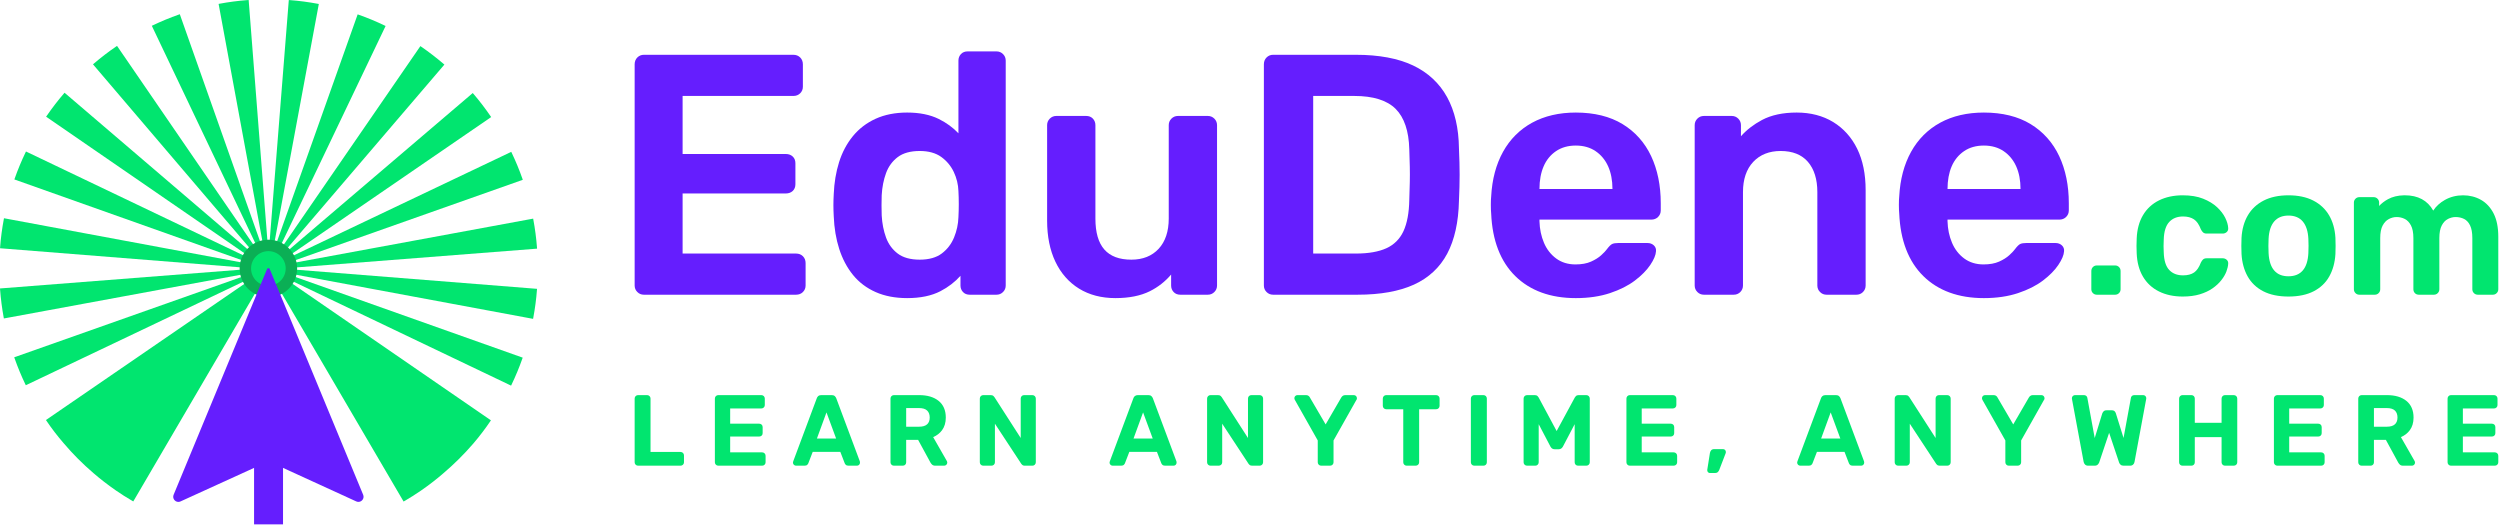 <svg width="599" height="126" viewBox="0 0 599 126" fill="none" xmlns="http://www.w3.org/2000/svg">
<path d="M64.301 64.607H64.108L64.099 64.357V64.003L64.433 64.113L125.238 85.692L125.155 85.927C124.409 88.046 123.537 90.147 122.563 92.172L122.455 92.397L64.301 64.607Z" fill="#01E56F"/>
<path d="M3.442 42.995L3.525 42.759C4.274 40.641 5.146 38.542 6.117 36.523L6.225 36.299L64.413 64.105L64.222 64.566L3.442 42.995Z" fill="#01E56F"/>
<path d="M64.303 64.594L64.369 64.099L128.672 69.205L128.653 69.453C128.487 71.665 128.19 73.919 127.772 76.152L127.726 76.397L64.303 64.594Z" fill="#01E56F"/>
<path d="M0.009 59.482L0.028 59.234C0.194 57.021 0.49 54.767 0.909 52.535L0.955 52.29L64.369 64.093L64.303 64.588L0.009 59.482Z" fill="#01E56F"/>
<path d="M64.311 64.093L127.743 52.384L127.789 52.629C128.197 54.806 128.491 57.06 128.662 59.327L128.681 59.576L64.376 64.588L64.311 64.093Z" fill="#01E56F"/>
<path d="M0.882 76.057C0.478 73.857 0.188 71.604 0.018 69.36L0 69.112L64.295 64.099L64.36 64.594L0.927 76.303L0.882 76.057Z" fill="#01E56F"/>
<path d="M6.075 92.079C5.137 90.139 4.268 88.04 3.491 85.843L3.408 85.607L64.231 64.113L64.422 64.574L6.183 92.304L6.075 92.079Z" fill="#01E56F"/>
<path d="M64.107 64.172L122.498 36.383L122.605 36.609C123.589 38.673 124.456 40.772 125.18 42.845L125.263 43.081L64.107 64.693V64.172Z" fill="#01E56F"/>
<path d="M64.195 64.14L113.274 22.289L113.436 22.479C114.893 24.183 116.274 25.988 117.542 27.843L117.683 28.049L64.499 64.536L64.195 64.14Z" fill="#01E56F"/>
<path d="M64.151 64.189L100.726 11.047L100.932 11.189C102.777 12.465 104.579 13.852 106.286 15.312L106.476 15.474L64.547 64.493L64.151 64.189Z" fill="#01E56F"/>
<path d="M64.105 64.255L85.694 3.442L85.928 3.525C88.082 4.286 90.18 5.158 92.165 6.117L92.389 6.225L64.566 64.446L64.105 64.255Z" fill="#01E56F"/>
<path d="M64.091 64.32L69.197 0.008L69.445 0.027C71.658 0.193 73.912 0.489 76.144 0.908L76.389 0.954L64.586 64.385L64.091 64.32Z" fill="#01E56F"/>
<path d="M52.376 0.937L52.621 0.891C54.811 0.482 57.067 0.188 59.329 0.018L59.577 7.62939e-06L64.589 64.32L64.094 64.384L52.376 0.937Z" fill="#01E56F"/>
<path d="M36.376 6.182L36.602 6.075C38.648 5.099 40.749 4.229 42.846 3.491L43.081 3.408L64.576 64.257L64.114 64.447L36.376 6.182Z" fill="#01E56F"/>
<path d="M22.282 15.415L22.47 15.252C24.158 13.802 25.963 12.416 27.835 11.137L28.041 10.996L64.521 64.181L64.124 64.484L22.282 15.415Z" fill="#01E56F"/>
<path d="M31.718 120.018C30.415 119.267 29.122 118.447 27.763 117.511C25.815 116.153 24.014 114.761 22.41 113.374C19.783 111.122 17.377 108.706 15.258 106.198C13.75 104.453 12.366 102.651 11.147 100.844L11.008 100.639L65.061 63.552L31.933 120.142L31.718 120.018Z" fill="#01E56F"/>
<path d="M63.88 64.117H64.394L64.506 64.161L117.625 100.713L117.486 100.918C116.247 102.753 114.906 104.513 113.386 106.296C111.189 108.843 108.771 111.241 106.196 113.425C104.602 114.812 102.801 116.204 100.845 117.559C99.511 118.474 98.225 119.286 96.914 120.043L96.699 120.167L63.88 64.117Z" fill="#01E56F"/>
<path d="M11.047 27.962L11.19 27.756C12.499 25.862 13.883 24.064 15.304 22.41L15.467 22.221L64.477 64.132L64.173 64.528L11.047 27.962Z" fill="#01E56F"/>
<path d="M64.316 64.367L64.28 64.391L64.304 64.355L64.316 64.367Z" fill="#39FF9D"/>
<path d="M71.192 64.322C71.192 68.125 68.109 71.209 64.305 71.209C60.502 71.209 57.419 68.125 57.419 64.322C57.419 60.519 60.502 57.435 64.305 57.435C68.109 57.435 71.192 60.519 71.192 64.322Z" fill="#0BAF55"/>
<path d="M68.454 64.322C68.454 66.614 66.596 68.471 64.305 68.471C62.013 68.471 60.156 66.614 60.156 64.322C60.156 62.03 62.013 60.173 64.305 60.173C66.596 60.173 68.454 62.03 68.454 64.322Z" fill="#01E56F"/>
<path d="M60.874 105.499H67.813V125.637H60.874V105.499Z" fill="#651EFE"/>
<path d="M42.734 120.257C42.325 120.257 41.942 120.05 41.709 119.701C41.479 119.357 41.439 118.937 41.599 118.549L63.991 64.453C64.044 64.325 64.168 64.243 64.306 64.243C64.444 64.243 64.568 64.325 64.621 64.453L87.011 118.544C87.172 118.933 87.131 119.353 86.901 119.697C86.668 120.045 86.285 120.253 85.876 120.253C85.699 120.253 85.525 120.214 85.358 120.138L64.351 110.52L43.25 120.143C43.084 120.219 42.91 120.257 42.734 120.257Z" fill="#651EFE"/>
<path d="M154.266 70.613C153.657 70.613 153.132 70.396 152.705 69.969C152.279 69.544 152.062 69.019 152.062 68.41V15.414C152.062 14.751 152.278 14.198 152.705 13.772C153.134 13.344 153.659 13.128 154.266 13.128H190.084C190.745 13.128 191.297 13.344 191.726 13.771C192.153 14.2 192.37 14.752 192.37 15.414V20.786C192.37 21.394 192.154 21.919 191.727 22.347C191.299 22.775 190.746 22.991 190.084 22.991H163.552V36.899H188.294C188.953 36.899 189.503 37.1 189.929 37.496C190.36 37.896 190.579 38.437 190.579 39.104V44.15C190.579 44.817 190.36 45.357 189.929 45.758C189.504 46.153 188.954 46.353 188.294 46.353H163.552V60.752H190.735C191.398 60.752 191.951 60.967 192.377 61.393C192.805 61.823 193.021 62.376 193.021 63.036V68.41C193.021 69.018 192.805 69.543 192.378 69.969C191.951 70.396 191.398 70.613 190.735 70.613H154.266Z" fill="#651EFE"/>
<path d="M220.367 36.177C218.154 36.177 216.383 36.667 215.104 37.634C213.819 38.604 212.875 39.894 212.298 41.468C211.712 43.066 211.361 44.849 211.255 46.767C211.201 48.378 211.201 50.016 211.256 51.63C211.361 53.542 211.712 55.326 212.298 56.926C212.876 58.502 213.82 59.792 215.104 60.76C216.382 61.726 218.152 62.215 220.367 62.215C222.582 62.215 224.366 61.712 225.67 60.72C226.984 59.722 227.97 58.429 228.602 56.877C229.239 55.311 229.589 53.683 229.641 52.039C229.696 51.046 229.723 49.996 229.723 48.912C229.723 47.826 229.696 46.776 229.642 45.791C229.589 44.201 229.214 42.66 228.526 41.204C227.841 39.756 226.826 38.542 225.513 37.595C224.204 36.655 222.473 36.177 220.367 36.177ZM217.355 71.427C214.512 71.427 211.972 70.941 209.805 69.981C207.633 69.019 205.808 67.639 204.38 65.879C202.957 64.129 201.847 62.035 201.081 59.654C200.317 57.284 199.874 54.646 199.765 51.812C199.712 50.851 199.684 49.956 199.684 49.156C199.684 48.357 199.712 47.462 199.766 46.497C199.874 43.782 200.303 41.213 201.038 38.865C201.778 36.51 202.889 34.414 204.34 32.636C205.796 30.85 207.634 29.443 209.803 28.455C211.97 27.468 214.512 26.967 217.355 26.967C220.31 26.967 222.853 27.482 224.914 28.498C226.758 29.41 228.346 30.566 229.641 31.94V14.518C229.641 13.914 229.842 13.391 230.237 12.964C230.638 12.532 231.18 12.315 231.846 12.315H238.765C239.372 12.315 239.897 12.531 240.325 12.956C240.753 13.387 240.969 13.912 240.969 14.518V68.409C240.969 69.018 240.752 69.542 240.326 69.969C239.898 70.396 239.373 70.613 238.765 70.613H232.334C231.667 70.613 231.126 70.394 230.726 69.962C230.33 69.538 230.13 69.016 230.13 68.409V66.079C228.828 67.549 227.216 68.788 225.326 69.769C223.209 70.869 220.527 71.427 217.355 71.427Z" fill="#651EFE"/>
<path d="M267.257 71.427C263.915 71.427 260.981 70.661 258.537 69.151C256.091 67.639 254.183 65.467 252.866 62.695C251.553 59.934 250.888 56.625 250.888 52.86V29.985C250.888 29.377 251.104 28.852 251.531 28.425C251.958 27.998 252.483 27.781 253.092 27.781H260.256C260.921 27.781 261.462 28 261.864 28.431C262.259 28.859 262.46 29.381 262.46 29.985V52.372C262.46 58.995 265.28 62.215 271.083 62.215C273.818 62.215 276.016 61.339 277.615 59.61C279.218 57.875 280.031 55.44 280.031 52.372V29.985C280.031 29.376 280.248 28.852 280.674 28.425C281.101 27.998 281.626 27.781 282.236 27.781H289.399C290.007 27.781 290.532 27.998 290.959 28.425C291.386 28.853 291.603 29.377 291.603 29.985V68.409C291.603 69.018 291.386 69.542 290.959 69.969C290.532 70.396 290.007 70.613 289.399 70.613H282.805C282.139 70.613 281.598 70.394 281.197 69.962C280.802 69.539 280.601 69.016 280.601 68.409V65.78C279.199 67.441 277.489 68.781 275.509 69.771C273.312 70.869 270.535 71.427 267.257 71.427Z" fill="#651EFE"/>
<path d="M324.892 60.751C327.88 60.751 330.337 60.32 332.197 59.47C334.03 58.632 335.399 57.262 336.266 55.399C337.141 53.517 337.613 50.99 337.666 47.889C337.72 46.259 337.761 44.835 337.788 43.615C337.815 42.403 337.815 41.174 337.788 39.962C337.761 38.742 337.72 37.347 337.666 35.773C337.559 31.407 336.461 28.15 334.403 26.091C332.344 24.034 329.007 22.99 324.485 22.99H314.641V60.751H324.892ZM305.029 70.612C304.419 70.612 303.894 70.396 303.468 69.969C303.041 69.543 302.825 69.019 302.825 68.409V15.414C302.825 14.751 303.041 14.198 303.468 13.771C303.896 13.344 304.42 13.127 305.029 13.127H324.892C330.381 13.127 334.977 13.984 338.552 15.675C342.138 17.374 344.887 19.929 346.724 23.271C348.554 26.603 349.509 30.723 349.564 35.518C349.671 37.905 349.726 40.046 349.726 41.871C349.726 43.697 349.671 45.81 349.564 48.15C349.454 53.208 348.513 57.45 346.766 60.751C345.011 64.069 342.329 66.571 338.793 68.188C335.278 69.797 330.737 70.612 325.298 70.612H305.029Z" fill="#651EFE"/>
<path d="M386.347 45.283C386.346 43.22 385.997 41.394 385.311 39.857C384.625 38.332 383.614 37.107 382.305 36.217C380.993 35.326 379.397 34.875 377.561 34.875C375.724 34.875 374.127 35.326 372.817 36.217C371.506 37.108 370.51 38.331 369.854 39.854C369.193 41.387 368.858 43.214 368.857 45.283H386.347ZM377.561 71.428C371.496 71.428 366.618 69.65 363.058 66.145C359.5 62.642 357.558 57.601 357.285 51.162C357.232 50.628 357.204 49.94 357.204 49.075C357.204 48.211 357.232 47.55 357.287 47.052C357.502 42.98 358.457 39.384 360.124 36.377C361.795 33.364 364.144 31.016 367.103 29.399C370.058 27.785 373.576 26.968 377.561 26.968C381.984 26.968 385.752 27.897 388.762 29.731C391.779 31.569 394.083 34.153 395.615 37.409C397.143 40.658 397.918 44.46 397.918 48.709V50.418C397.918 51.024 397.702 51.549 397.278 51.978C396.849 52.407 396.295 52.623 395.632 52.623H368.857V53.024C368.91 54.879 369.272 56.615 369.936 58.176C370.594 59.729 371.58 60.995 372.866 61.939C374.143 62.879 375.695 63.356 377.479 63.356C378.959 63.356 380.212 63.13 381.202 62.685C382.202 62.24 383.03 61.721 383.661 61.143C384.291 60.566 384.744 60.086 385.009 59.716C385.532 59.019 385.95 58.608 386.292 58.454C386.627 58.301 387.1 58.227 387.737 58.227H394.737C395.341 58.227 395.851 58.414 396.25 58.782C396.661 59.163 396.837 59.644 396.777 60.214C396.721 61.121 396.269 62.2 395.393 63.501C394.538 64.769 393.301 66.021 391.715 67.224C390.121 68.431 388.112 69.444 385.741 70.233C383.362 71.025 380.61 71.428 377.561 71.428Z" fill="#651EFE"/>
<path d="M437.639 70.613C437.029 70.613 436.504 70.396 436.079 69.969C435.653 69.546 435.436 69.021 435.436 68.41V46.022C435.436 42.951 434.676 40.514 433.176 38.778C431.687 37.052 429.491 36.177 426.649 36.177C423.91 36.177 421.699 37.055 420.076 38.785C418.445 40.52 417.618 42.954 417.618 46.022V68.41C417.618 69.019 417.402 69.544 416.975 69.969C416.548 70.396 416.023 70.613 415.415 70.613H408.252C407.643 70.613 407.118 70.396 406.691 69.969C406.264 69.545 406.047 69.02 406.047 68.41V29.985C406.047 29.376 406.264 28.851 406.691 28.425C407.118 27.998 407.643 27.782 408.252 27.782H414.926C415.535 27.782 416.061 27.998 416.488 28.425C416.914 28.855 417.131 29.38 417.131 29.985V32.643C418.486 31.117 420.18 29.808 422.177 28.747C424.402 27.566 427.194 26.967 430.476 26.967C433.817 26.967 436.763 27.733 439.235 29.243C441.706 30.755 443.642 32.912 444.987 35.655C446.327 38.393 447.007 41.716 447.007 45.533V68.41C447.007 69.017 446.79 69.543 446.364 69.969C445.937 70.396 445.411 70.613 444.802 70.613H437.639Z" fill="#651EFE"/>
<path d="M484.117 45.283C484.116 43.217 483.767 41.391 483.079 39.857C482.396 38.333 481.386 37.108 480.074 36.217C478.764 35.326 477.169 34.875 475.332 34.875C473.492 34.875 471.895 35.326 470.588 36.217C469.278 37.106 468.28 38.33 467.623 39.854C466.963 41.384 466.628 43.21 466.627 45.283H484.117ZM475.332 71.428C469.267 71.428 464.388 69.65 460.827 66.145C457.27 62.643 455.329 57.602 455.055 51.162C455.001 50.622 454.972 49.915 454.972 49.075C454.972 48.235 455.001 47.554 455.057 47.052C455.271 42.98 456.226 39.383 457.894 36.377C459.565 33.364 461.913 31.016 464.872 29.399C467.829 27.785 471.348 26.968 475.332 26.968C479.754 26.968 483.521 27.897 486.531 29.731C489.547 31.569 491.852 34.152 493.385 37.409C494.913 40.66 495.688 44.462 495.688 48.709V50.418C495.688 51.026 495.471 51.551 495.045 51.979C494.618 52.407 494.065 52.623 493.402 52.623H466.627V53.024C466.679 54.874 467.041 56.61 467.706 58.176C468.363 59.729 469.348 60.995 470.635 61.939C471.914 62.879 473.467 63.356 475.249 63.356C476.727 63.356 477.98 63.13 478.973 62.685C479.972 62.24 480.8 61.721 481.43 61.143C482.066 60.56 482.52 60.08 482.778 59.717C483.302 59.02 483.721 58.608 484.06 58.454C484.395 58.302 484.869 58.227 485.508 58.227H492.507C493.111 58.227 493.62 58.414 494.019 58.782C494.431 59.163 494.608 59.644 494.548 60.214C494.49 61.124 494.037 62.203 493.162 63.501C492.311 64.765 491.074 66.018 489.484 67.224C487.89 68.432 485.881 69.445 483.51 70.233C481.13 71.025 478.379 71.428 475.332 71.428Z" fill="#651EFE"/>
<path d="M502.388 70.613C502.028 70.613 501.717 70.485 501.464 70.232C501.211 69.98 501.082 69.669 501.082 69.306V64.951C501.082 64.559 501.211 64.234 501.465 63.982C501.717 63.73 502.028 63.602 502.388 63.602H506.788C507.149 63.602 507.459 63.73 507.712 63.983C507.965 64.235 508.094 64.561 508.094 64.951V69.306C508.094 69.668 507.965 69.979 507.712 70.232C507.459 70.485 507.149 70.613 506.788 70.613H502.388Z" fill="#01E56F"/>
<path d="M522.979 71.052C520.837 71.052 518.927 70.644 517.302 69.837C515.667 69.03 514.375 67.835 513.459 66.287C512.546 64.748 512.039 62.866 511.951 60.694C511.92 60.256 511.906 59.671 511.906 58.946C511.906 58.22 511.92 57.622 511.952 57.148C512.04 54.981 512.546 53.098 513.459 51.559C514.375 50.011 515.668 48.817 517.302 48.009C518.929 47.203 520.839 46.795 522.979 46.795C524.879 46.795 526.525 47.068 527.868 47.606C529.212 48.143 530.333 48.826 531.201 49.635C532.066 50.442 532.728 51.302 533.168 52.192C533.607 53.086 533.844 53.911 533.876 54.645C533.91 55.042 533.785 55.371 533.504 55.615C533.238 55.845 532.923 55.962 532.57 55.962H528.699C528.34 55.962 528.053 55.865 527.847 55.676C527.664 55.51 527.494 55.27 527.33 54.946C526.9 53.801 526.347 53.005 525.677 52.553C525.002 52.1 524.125 51.87 523.067 51.87C521.66 51.87 520.575 52.298 519.751 53.177C518.933 54.051 518.49 55.468 518.434 57.391C518.375 58.497 518.375 59.524 518.433 60.448C518.49 62.409 518.932 63.833 519.75 64.69C520.573 65.555 521.659 65.976 523.067 65.976C524.154 65.976 525.039 65.746 525.697 65.295C526.355 64.842 526.901 64.045 527.319 62.927C527.495 62.576 527.665 62.336 527.848 62.17C528.056 61.981 528.342 61.885 528.699 61.885H532.57C532.92 61.885 533.235 62.001 533.503 62.231C533.786 62.477 533.91 62.807 533.875 63.212C533.845 63.752 533.699 64.377 533.442 65.062C533.185 65.74 532.773 66.443 532.216 67.151C531.66 67.859 530.953 68.512 530.117 69.093C529.277 69.679 528.253 70.156 527.077 70.514C525.899 70.871 524.52 71.052 522.979 71.052Z" fill="#01E56F"/>
<path d="M548.319 51.651C546.848 51.651 545.698 52.125 544.902 53.058C544.091 54.008 543.638 55.408 543.553 57.219C543.524 57.661 543.508 58.227 543.508 58.924C543.508 59.622 543.524 60.188 543.552 60.623C543.638 62.469 544.091 63.876 544.901 64.81C545.708 65.743 546.826 66.196 548.319 66.196C549.79 66.196 550.94 65.73 551.738 64.81C552.548 63.873 553.001 62.465 553.084 60.629C553.112 60.189 553.127 59.622 553.127 58.924C553.127 58.227 553.112 57.66 553.085 57.224C553 55.411 552.547 54.011 551.736 53.058C550.938 52.125 549.788 51.651 548.319 51.651ZM548.319 71.052C545.946 71.052 543.917 70.629 542.287 69.794C540.651 68.954 539.388 67.75 538.531 66.216C537.679 64.693 537.188 62.896 537.07 60.874C537.041 60.342 537.025 59.693 537.025 58.924C537.025 58.155 537.041 57.506 537.07 56.974C537.188 54.921 537.695 53.115 538.578 51.606C539.463 50.089 540.74 48.895 542.375 48.056C544.002 47.219 546.002 46.795 548.319 46.795C550.634 46.795 552.633 47.219 554.261 48.056C555.894 48.894 557.172 50.088 558.059 51.606C558.941 53.115 559.448 54.921 559.567 56.973C559.595 57.507 559.61 58.155 559.61 58.924C559.61 59.693 559.595 60.342 559.567 60.873C559.448 62.896 558.956 64.694 558.104 66.216C557.25 67.749 555.987 68.952 554.35 69.794C552.719 70.629 550.69 71.052 548.319 71.052Z" fill="#01E56F"/>
<path d="M593.677 70.613C593.315 70.613 593.003 70.485 592.752 70.232C592.499 69.979 592.371 69.668 592.371 69.306V57.032C592.371 55.759 592.188 54.738 591.824 53.996C591.47 53.274 590.99 52.757 590.398 52.461C589.789 52.157 589.101 52.003 588.353 52.003C587.75 52.003 587.137 52.157 586.53 52.461C585.936 52.757 585.439 53.276 585.054 54.003C584.664 54.741 584.467 55.76 584.467 57.032V69.306C584.467 69.668 584.339 69.979 584.086 70.232C583.833 70.485 583.523 70.613 583.162 70.613H579.554C579.162 70.613 578.842 70.483 578.601 70.226C578.365 69.971 578.247 69.663 578.247 69.306V57.032C578.247 55.759 578.05 54.74 577.662 54.003C577.278 53.277 576.781 52.758 576.187 52.461C575.579 52.157 574.921 52.003 574.231 52.003C573.6 52.003 572.973 52.164 572.367 52.48C571.771 52.791 571.273 53.312 570.887 54.028C570.499 54.749 570.302 55.76 570.302 57.032V69.306C570.302 69.668 570.173 69.979 569.92 70.232C569.667 70.485 569.357 70.613 568.996 70.613H565.3C564.94 70.613 564.629 70.485 564.376 70.232C564.122 69.981 563.993 69.669 563.993 69.306V48.541C563.993 48.179 564.122 47.868 564.377 47.616C564.628 47.364 564.94 47.237 565.3 47.237H568.732C569.092 47.237 569.404 47.364 569.656 47.617C569.908 47.87 570.037 48.181 570.037 48.541V49.349C570.612 48.729 571.321 48.185 572.153 47.728C573.224 47.14 574.514 46.826 575.987 46.795L576.202 46.793C579.355 46.793 581.64 48.026 583.002 50.457C583.684 49.422 584.619 48.565 585.789 47.906C587.098 47.169 588.568 46.795 590.157 46.795C591.718 46.795 593.158 47.161 594.438 47.883C595.72 48.608 596.744 49.716 597.484 51.177C598.218 52.632 598.59 54.483 598.59 56.68V69.306C598.59 69.668 598.461 69.979 598.208 70.232C597.955 70.485 597.645 70.613 597.284 70.613H593.677Z" fill="#01E56F"/>
<path d="M152.874 111.579C152.653 111.579 152.454 111.497 152.298 111.342C152.144 111.186 152.062 110.988 152.062 110.767V95.484C152.062 95.263 152.144 95.062 152.298 94.907C152.456 94.751 152.655 94.669 152.874 94.669H155.055C155.273 94.669 155.472 94.751 155.628 94.906C155.785 95.062 155.867 95.263 155.867 95.484V108.289H163.048C163.288 108.289 163.49 108.369 163.647 108.528C163.804 108.685 163.884 108.887 163.884 109.127V110.767C163.884 110.987 163.802 111.186 163.646 111.342C163.489 111.499 163.287 111.579 163.048 111.579H152.874Z" fill="#01E56F"/>
<path d="M172.096 111.579C171.875 111.579 171.676 111.497 171.52 111.342C171.366 111.186 171.284 110.988 171.284 110.767V95.507C171.284 95.266 171.363 95.064 171.52 94.907C171.678 94.751 171.877 94.669 172.096 94.669H182.41C182.645 94.669 182.851 94.751 183.008 94.906C183.166 95.064 183.246 95.267 183.246 95.507V97.055C183.246 97.275 183.164 97.475 183.009 97.629C182.854 97.784 182.647 97.867 182.41 97.867H174.948V101.515H181.894C182.13 101.515 182.329 101.589 182.486 101.734C182.646 101.881 182.731 102.086 182.731 102.327V103.78C182.731 104.022 182.646 104.228 182.485 104.376C182.329 104.52 182.13 104.595 181.894 104.595H174.948V108.384H182.597C182.838 108.384 183.039 108.464 183.197 108.621C183.352 108.776 183.434 108.983 183.434 109.22V110.767C183.434 110.988 183.352 111.186 183.197 111.342C183.039 111.499 182.838 111.579 182.597 111.579H172.096Z" fill="#01E56F"/>
<path d="M200.337 105.079L198.024 98.81L195.732 105.079H200.337ZM203.297 111.58C203.009 111.58 202.788 111.504 202.639 111.353C202.51 111.225 202.425 111.097 202.38 110.963L201.345 108.274H194.725L193.685 110.974C193.646 111.095 193.561 111.223 193.43 111.354C193.281 111.504 193.06 111.58 192.772 111.58H190.733C190.542 111.58 190.37 111.511 190.222 111.373C190.071 111.234 189.991 111.049 189.991 110.838C189.991 110.741 190.013 110.639 190.056 110.533L195.702 95.42C195.756 95.236 195.872 95.059 196.04 94.909C196.224 94.75 196.464 94.67 196.757 94.67H199.313C199.608 94.67 199.846 94.751 200.021 94.911C200.174 95.057 200.29 95.225 200.365 95.416L206.017 110.539C206.046 110.674 206.056 110.762 206.056 110.838C206.056 111.046 205.982 111.228 205.841 111.367C205.704 111.506 205.529 111.58 205.337 111.58H203.297Z" fill="#01E56F"/>
<path d="M220.175 102.242C221.06 102.242 221.721 102.048 222.139 101.664C222.558 101.28 222.761 100.746 222.761 100.031C222.761 99.324 222.554 98.765 222.146 98.371C221.736 97.973 221.072 97.772 220.175 97.772H217.119V102.242H220.175ZM224.09 111.58C223.755 111.58 223.49 111.484 223.303 111.297C223.146 111.139 223.022 110.978 222.933 110.818L219.979 105.391H217.119V110.768C217.119 110.988 217.046 111.179 216.901 111.336C216.752 111.496 216.547 111.58 216.307 111.58H214.174C213.95 111.58 213.756 111.5 213.598 111.343C213.443 111.188 213.362 110.989 213.362 110.768V95.508C213.362 95.266 213.441 95.065 213.598 94.908C213.756 94.752 213.955 94.67 214.174 94.67H220.245C222.185 94.67 223.744 95.131 224.879 96.039C226.029 96.96 226.613 98.31 226.613 100.054C226.613 101.261 226.309 102.281 225.709 103.088C225.166 103.814 224.452 104.366 223.584 104.73L226.862 110.457C226.932 110.596 226.965 110.721 226.965 110.838C226.965 111.049 226.884 111.234 226.732 111.374C226.585 111.511 226.413 111.58 226.223 111.58H224.09Z" fill="#01E56F"/>
<path d="M245.54 111.579C245.246 111.579 245.024 111.494 244.881 111.328C244.769 111.196 244.723 111.163 244.718 111.159L238.383 101.521V110.767C238.383 110.988 238.301 111.186 238.145 111.342C237.99 111.497 237.783 111.579 237.546 111.579H235.578C235.356 111.579 235.157 111.497 235.002 111.342C234.847 111.186 234.765 110.988 234.765 110.767V95.507C234.765 95.266 234.845 95.064 235.002 94.907C235.16 94.751 235.358 94.669 235.578 94.669H237.382C237.667 94.669 237.889 94.746 238.04 94.895C238.159 95.016 238.234 95.103 238.271 95.159L244.563 104.946V95.507C244.563 95.269 244.638 95.07 244.784 94.913C244.933 94.754 245.138 94.669 245.376 94.669H247.346C247.579 94.669 247.786 94.751 247.943 94.906C248.102 95.064 248.181 95.267 248.181 95.507V110.744C248.181 110.979 248.099 111.186 247.944 111.342C247.786 111.499 247.592 111.579 247.369 111.579H245.54Z" fill="#01E56F"/>
<path d="M276.195 105.079L273.882 98.809L271.59 105.079H276.195ZM279.155 111.58C278.867 111.58 278.646 111.504 278.497 111.353C278.368 111.224 278.283 111.096 278.238 110.963L277.202 108.274H270.583L269.543 110.974C269.504 111.095 269.419 111.223 269.288 111.354C269.139 111.504 268.917 111.58 268.63 111.58H266.591C266.4 111.58 266.228 111.511 266.08 111.373C265.929 111.233 265.848 111.049 265.848 110.838C265.848 110.743 265.87 110.641 265.913 110.534L271.56 95.42C271.614 95.236 271.73 95.058 271.898 94.909C272.082 94.75 272.322 94.67 272.615 94.67H275.17C275.466 94.67 275.704 94.751 275.879 94.912C276.032 95.057 276.147 95.225 276.223 95.416L281.875 110.539C281.904 110.674 281.913 110.762 281.913 110.838C281.913 111.046 281.839 111.228 281.699 111.367C281.562 111.506 281.387 111.58 281.195 111.58H279.155Z" fill="#01E56F"/>
<path d="M299.995 111.579C299.701 111.579 299.479 111.494 299.336 111.328C299.224 111.196 299.178 111.163 299.173 111.159L292.838 101.521V110.767C292.838 110.988 292.756 111.186 292.6 111.342C292.445 111.497 292.238 111.579 292.001 111.579H290.033C289.811 111.579 289.612 111.497 289.457 111.342C289.302 111.186 289.22 110.988 289.22 110.767V95.507C289.22 95.266 289.3 95.064 289.457 94.907C289.615 94.751 289.813 94.669 290.033 94.669H291.837C292.122 94.669 292.344 94.746 292.495 94.895C292.614 95.016 292.689 95.103 292.726 95.159L299.018 104.946V95.507C299.018 95.269 299.093 95.07 299.239 94.913C299.388 94.754 299.593 94.669 299.831 94.669H301.8C302.035 94.669 302.242 94.751 302.398 94.906C302.556 95.064 302.636 95.267 302.636 95.507V110.744C302.636 110.979 302.554 111.186 302.399 111.342C302.244 111.497 302.044 111.579 301.824 111.579H299.995Z" fill="#01E56F"/>
<path d="M316.546 111.579C316.325 111.579 316.126 111.497 315.971 111.342C315.816 111.187 315.733 110.988 315.733 110.767V105.534L310.234 95.794C310.208 95.743 310.187 95.692 310.166 95.632C310.143 95.561 310.13 95.487 310.13 95.412C310.13 95.206 310.202 95.028 310.344 94.885C310.487 94.743 310.661 94.669 310.849 94.669H312.936C313.178 94.669 313.384 94.734 313.548 94.865C313.701 94.989 313.806 95.12 313.868 95.267L317.623 101.689L321.369 95.24C321.447 95.105 321.555 94.983 321.696 94.868C321.865 94.734 322.071 94.669 322.313 94.669H324.375C324.579 94.669 324.761 94.743 324.902 94.883C325.046 95.028 325.117 95.206 325.117 95.412C325.117 95.475 325.112 95.538 325.101 95.6C325.086 95.691 325.043 95.778 324.978 95.846L319.515 105.534V110.767C319.515 110.988 319.433 111.186 319.277 111.342C319.12 111.499 318.919 111.579 318.679 111.579H316.546Z" fill="#01E56F"/>
<path d="M337.033 111.579C336.808 111.579 336.615 111.499 336.458 111.342C336.303 111.187 336.22 110.988 336.22 110.767V98.055H332.133C331.912 98.055 331.714 97.972 331.558 97.817C331.403 97.662 331.321 97.463 331.321 97.242V95.507C331.321 95.267 331.401 95.064 331.558 94.907C331.716 94.751 331.914 94.669 332.133 94.669H344.089C344.323 94.669 344.53 94.751 344.686 94.906C344.845 95.064 344.925 95.267 344.925 95.507V97.242C344.925 97.463 344.843 97.662 344.687 97.817C344.53 97.975 344.329 98.055 344.089 98.055H340.026V110.767C340.026 110.987 339.944 111.185 339.788 111.342C339.631 111.499 339.429 111.579 339.189 111.579H337.033Z" fill="#01E56F"/>
<path d="M353.232 111.579C353.007 111.579 352.813 111.499 352.656 111.342C352.502 111.187 352.42 110.988 352.42 110.767V95.484C352.42 95.261 352.502 95.061 352.656 94.907C352.813 94.751 353.012 94.669 353.232 94.669H355.435C355.673 94.669 355.878 94.754 356.028 94.913C356.171 95.069 356.248 95.266 356.248 95.484V110.767C356.248 110.987 356.173 111.179 356.029 111.335C355.88 111.495 355.675 111.579 355.435 111.579H353.232Z" fill="#01E56F"/>
<path d="M378.103 111.579C377.863 111.579 377.658 111.495 377.509 111.335C377.366 111.179 377.291 110.983 377.291 110.767V101.633L374.481 106.992C374.384 107.165 374.261 107.311 374.112 107.433C373.94 107.571 373.722 107.641 373.462 107.641H372.501C372.222 107.641 371.998 107.57 371.833 107.429C371.695 107.308 371.578 107.163 371.486 106.997L368.672 101.632V110.767C368.672 110.988 368.59 111.186 368.435 111.342C368.278 111.499 368.083 111.579 367.859 111.579H365.89C365.65 111.579 365.449 111.499 365.291 111.342C365.137 111.187 365.055 110.988 365.055 110.767V95.507C365.055 95.266 365.134 95.064 365.291 94.907C365.449 94.751 365.656 94.669 365.89 94.669H367.743C368.03 94.669 368.256 94.754 368.416 94.924C368.55 95.07 368.627 95.171 368.669 95.254L372.971 103.278L377.321 95.246C377.36 95.169 377.439 95.064 377.568 94.925C377.73 94.754 377.957 94.669 378.244 94.669H380.074C380.307 94.669 380.514 94.751 380.67 94.906C380.83 95.066 380.91 95.267 380.91 95.507V110.767C380.91 110.987 380.828 111.185 380.671 111.342C380.516 111.497 380.309 111.579 380.074 111.579H378.103Z" fill="#01E56F"/>
<path d="M390.504 111.579C390.283 111.579 390.084 111.497 389.929 111.342C389.774 111.186 389.692 110.988 389.692 110.767V95.507C389.692 95.267 389.772 95.064 389.929 94.907C390.086 94.751 390.285 94.669 390.504 94.669H400.819C401.053 94.669 401.26 94.751 401.416 94.906C401.575 95.064 401.655 95.266 401.655 95.507V97.055C401.655 97.275 401.572 97.475 401.416 97.63C401.262 97.784 401.055 97.867 400.819 97.867H393.357V101.515H400.304C400.539 101.515 400.737 101.589 400.895 101.734C401.054 101.881 401.139 102.086 401.139 102.327V103.78C401.139 104.022 401.054 104.228 400.894 104.375C400.737 104.52 400.539 104.595 400.304 104.595H393.357V108.384H401.007C401.242 108.384 401.449 108.466 401.605 108.621C401.761 108.777 401.843 108.984 401.843 109.22V110.767C401.843 110.987 401.761 111.185 401.605 111.342C401.449 111.497 401.242 111.579 401.007 111.579H390.504Z" fill="#01E56F"/>
<path d="M409.728 113.338C409.456 113.338 409.294 113.212 409.207 113.106C409.086 112.962 409.035 112.775 409.059 112.566L409.692 108.571C409.729 108.328 409.822 108.111 409.965 107.929C410.08 107.783 410.297 107.609 410.689 107.609H412.847C413.041 107.609 413.21 107.683 413.335 107.82C413.456 107.955 413.518 108.122 413.518 108.306C413.518 108.455 413.485 108.596 413.419 108.724L411.931 112.592C411.855 112.78 411.746 112.945 411.607 113.088C411.44 113.254 411.21 113.338 410.924 113.338H409.728Z" fill="#01E56F"/>
<path d="M440.945 105.079L438.632 98.81L436.34 105.079H440.945ZM443.905 111.58C443.618 111.58 443.396 111.504 443.248 111.353C443.117 111.224 443.031 111.095 442.988 110.96L441.952 108.274H435.334L434.294 110.974C434.252 111.098 434.167 111.225 434.038 111.354C433.888 111.504 433.667 111.58 433.38 111.58H431.341C431.149 111.58 430.977 111.51 430.83 111.371C430.68 111.237 430.598 111.051 430.598 110.838C430.598 110.744 430.62 110.641 430.663 110.534L436.31 95.42C436.365 95.235 436.48 95.058 436.646 94.909C436.831 94.75 437.072 94.67 437.366 94.67H439.921C440.216 94.67 440.455 94.751 440.63 94.912C440.782 95.058 440.897 95.225 440.973 95.414L446.624 110.539C446.654 110.671 446.665 110.76 446.665 110.838C446.665 111.043 446.591 111.225 446.45 111.366C446.312 111.506 446.136 111.58 445.945 111.58H443.905Z" fill="#01E56F"/>
<path d="M464.746 111.579C464.453 111.579 464.231 111.495 464.087 111.329C463.973 111.196 463.931 111.165 463.924 111.16L457.588 101.521V110.767C457.588 110.988 457.506 111.186 457.35 111.342C457.195 111.497 456.988 111.579 456.752 111.579H454.781C454.56 111.579 454.362 111.497 454.207 111.342C454.052 111.186 453.97 110.988 453.97 110.767V95.507C453.97 95.267 454.05 95.064 454.207 94.907C454.364 94.751 454.562 94.669 454.781 94.669H456.588C456.873 94.669 457.094 94.746 457.244 94.895C457.37 95.022 457.437 95.1 457.477 95.162L463.769 104.947V95.507C463.769 95.27 463.843 95.072 463.986 94.915C464.142 94.751 464.342 94.669 464.582 94.669H466.551C466.784 94.669 466.991 94.751 467.147 94.906C467.306 95.064 467.386 95.267 467.386 95.507V110.744C467.386 110.979 467.304 111.186 467.148 111.342C466.993 111.497 466.795 111.579 466.574 111.579H464.746Z" fill="#01E56F"/>
<path d="M481.295 111.579C481.071 111.579 480.873 111.496 480.719 111.34C480.566 111.186 480.483 110.988 480.483 110.767V105.534L474.982 95.794C474.954 95.737 474.934 95.686 474.915 95.627C474.893 95.561 474.88 95.487 474.88 95.412C474.88 95.204 474.952 95.025 475.094 94.885C475.234 94.743 475.409 94.669 475.599 94.669H477.685C477.927 94.669 478.133 94.734 478.297 94.865C478.449 94.987 478.554 95.118 478.617 95.267L482.372 101.69L486.119 95.24C486.196 95.105 486.305 94.981 486.449 94.865C486.611 94.736 486.817 94.669 487.062 94.669H489.125C489.327 94.669 489.509 94.743 489.651 94.882C489.796 95.029 489.867 95.207 489.867 95.412C489.867 95.474 489.861 95.531 489.853 95.591C489.836 95.692 489.791 95.779 489.723 95.849L484.264 105.534V110.767C484.264 110.988 484.182 111.186 484.026 111.342C483.871 111.497 483.664 111.579 483.429 111.579H481.295Z" fill="#01E56F"/>
<path d="M508.793 111.579C508.494 111.579 508.251 111.493 508.071 111.323C507.909 111.173 507.796 111.004 507.736 110.822L505.348 103.701L502.959 110.823C502.871 111.018 502.76 111.177 502.618 111.318C502.443 111.491 502.194 111.579 501.877 111.579H500.308C500.006 111.579 499.761 111.488 499.58 111.308C499.412 111.141 499.3 110.93 499.243 110.681L496.447 95.624L496.424 95.412C496.424 95.2 496.502 95.019 496.656 94.877C496.808 94.739 496.98 94.669 497.166 94.669H499.229C499.927 94.669 500.095 95.097 500.132 95.353L501.893 104.956L503.701 99.067C503.764 98.9 503.859 98.748 503.998 98.588C504.165 98.4 504.405 98.305 504.714 98.305H505.98C506.308 98.305 506.555 98.401 506.714 98.594C506.849 98.761 506.933 98.919 506.973 99.079L508.802 104.943L510.564 95.344C510.601 95.097 510.769 94.669 511.465 94.669H513.528C513.717 94.669 513.891 94.743 514.032 94.883C514.176 95.028 514.248 95.206 514.248 95.412C514.248 95.54 514.237 95.597 514.213 95.674L511.431 110.672C511.393 110.922 511.279 111.141 511.098 111.312C510.91 111.489 510.663 111.579 510.363 111.579H508.793Z" fill="#01E56F"/>
<path d="M533.101 111.579C532.877 111.579 532.679 111.496 532.525 111.34C532.371 111.185 532.289 110.987 532.289 110.767V104.733H525.873V110.767C525.873 110.983 525.798 111.179 525.655 111.334C525.504 111.495 525.299 111.579 525.061 111.579H522.926C522.705 111.579 522.513 111.505 522.358 111.359C522.197 111.211 522.114 111.011 522.114 110.767V95.507C522.114 95.266 522.194 95.064 522.353 94.906C522.509 94.751 522.707 94.669 522.926 94.669H525.061C525.297 94.669 525.502 94.754 525.653 94.912C525.8 95.073 525.873 95.272 525.873 95.507V101.305H532.289V95.507C532.289 95.267 532.369 95.066 532.527 94.907C532.681 94.752 532.879 94.669 533.101 94.669H535.211C535.445 94.669 535.652 94.751 535.808 94.906C535.966 95.064 536.046 95.267 536.046 95.507V110.767C536.046 110.988 535.964 111.186 535.809 111.342C535.654 111.497 535.447 111.579 535.211 111.579H533.101Z" fill="#01E56F"/>
<path d="M545.641 111.579C545.42 111.579 545.222 111.497 545.067 111.342C544.912 111.186 544.829 110.988 544.829 110.767V95.507C544.829 95.267 544.91 95.064 545.067 94.907C545.224 94.751 545.422 94.669 545.641 94.669H555.957C556.191 94.669 556.398 94.751 556.554 94.906C556.713 95.066 556.793 95.267 556.793 95.507V97.055C556.793 97.275 556.711 97.474 556.555 97.629C556.4 97.784 556.193 97.867 555.957 97.867H548.495V101.515H555.442C555.677 101.515 555.875 101.589 556.033 101.734C556.192 101.881 556.277 102.086 556.277 102.327V103.78C556.277 104.022 556.192 104.228 556.032 104.375C555.875 104.52 555.677 104.595 555.442 104.595H548.495V108.384H556.145C556.38 108.384 556.587 108.466 556.743 108.621C556.898 108.776 556.98 108.983 556.98 109.22V110.767C556.98 110.988 556.898 111.186 556.743 111.342C556.587 111.497 556.38 111.579 556.145 111.579H545.641Z" fill="#01E56F"/>
<path d="M571.85 102.242C572.736 102.242 573.397 102.048 573.814 101.664C574.233 101.281 574.437 100.747 574.437 100.031C574.437 99.324 574.23 98.765 573.821 98.371C573.411 97.973 572.747 97.772 571.85 97.772H568.795V102.242H571.85ZM575.765 111.58C575.433 111.58 575.168 111.485 574.98 111.298C574.822 111.138 574.698 110.977 574.609 110.818L571.655 105.391H568.795V110.768C568.795 110.988 568.721 111.18 568.577 111.336C568.424 111.498 568.225 111.58 567.984 111.58H565.849C565.628 111.58 565.429 111.498 565.274 111.343C565.119 111.187 565.037 110.989 565.037 110.768V95.508C565.037 95.267 565.117 95.065 565.274 94.908C565.431 94.752 565.63 94.67 565.849 94.67H571.921C573.86 94.67 575.418 95.131 576.554 96.039C577.704 96.96 578.288 98.31 578.288 100.054C578.288 101.261 577.984 102.281 577.383 103.088C576.841 103.814 576.127 104.366 575.258 104.73L578.537 110.457C578.608 110.595 578.64 110.719 578.64 110.838C578.64 111.049 578.559 111.234 578.407 111.374C578.262 111.51 578.09 111.58 577.898 111.58H575.765Z" fill="#01E56F"/>
<path d="M587.251 111.579C587.03 111.579 586.832 111.497 586.677 111.342C586.522 111.187 586.439 110.988 586.439 110.767V95.507C586.439 95.266 586.519 95.064 586.678 94.906C586.834 94.751 587.032 94.669 587.251 94.669H597.567C597.801 94.669 598.008 94.751 598.164 94.906C598.322 95.064 598.402 95.267 598.402 95.507V97.055C598.402 97.275 598.32 97.475 598.165 97.629C598.01 97.784 597.803 97.867 597.567 97.867H590.104V101.515H597.051C597.283 101.515 597.487 101.591 597.643 101.734C597.802 101.881 597.887 102.086 597.887 102.327V103.78C597.887 104.022 597.802 104.228 597.642 104.375C597.487 104.518 597.283 104.595 597.051 104.595H590.104V108.384H597.755C597.99 108.384 598.197 108.466 598.353 108.621C598.508 108.776 598.59 108.983 598.59 109.22V110.767C598.59 110.988 598.508 111.186 598.353 111.342C598.197 111.497 597.99 111.579 597.755 111.579H587.251Z" fill="#01E56F"/>
</svg>
